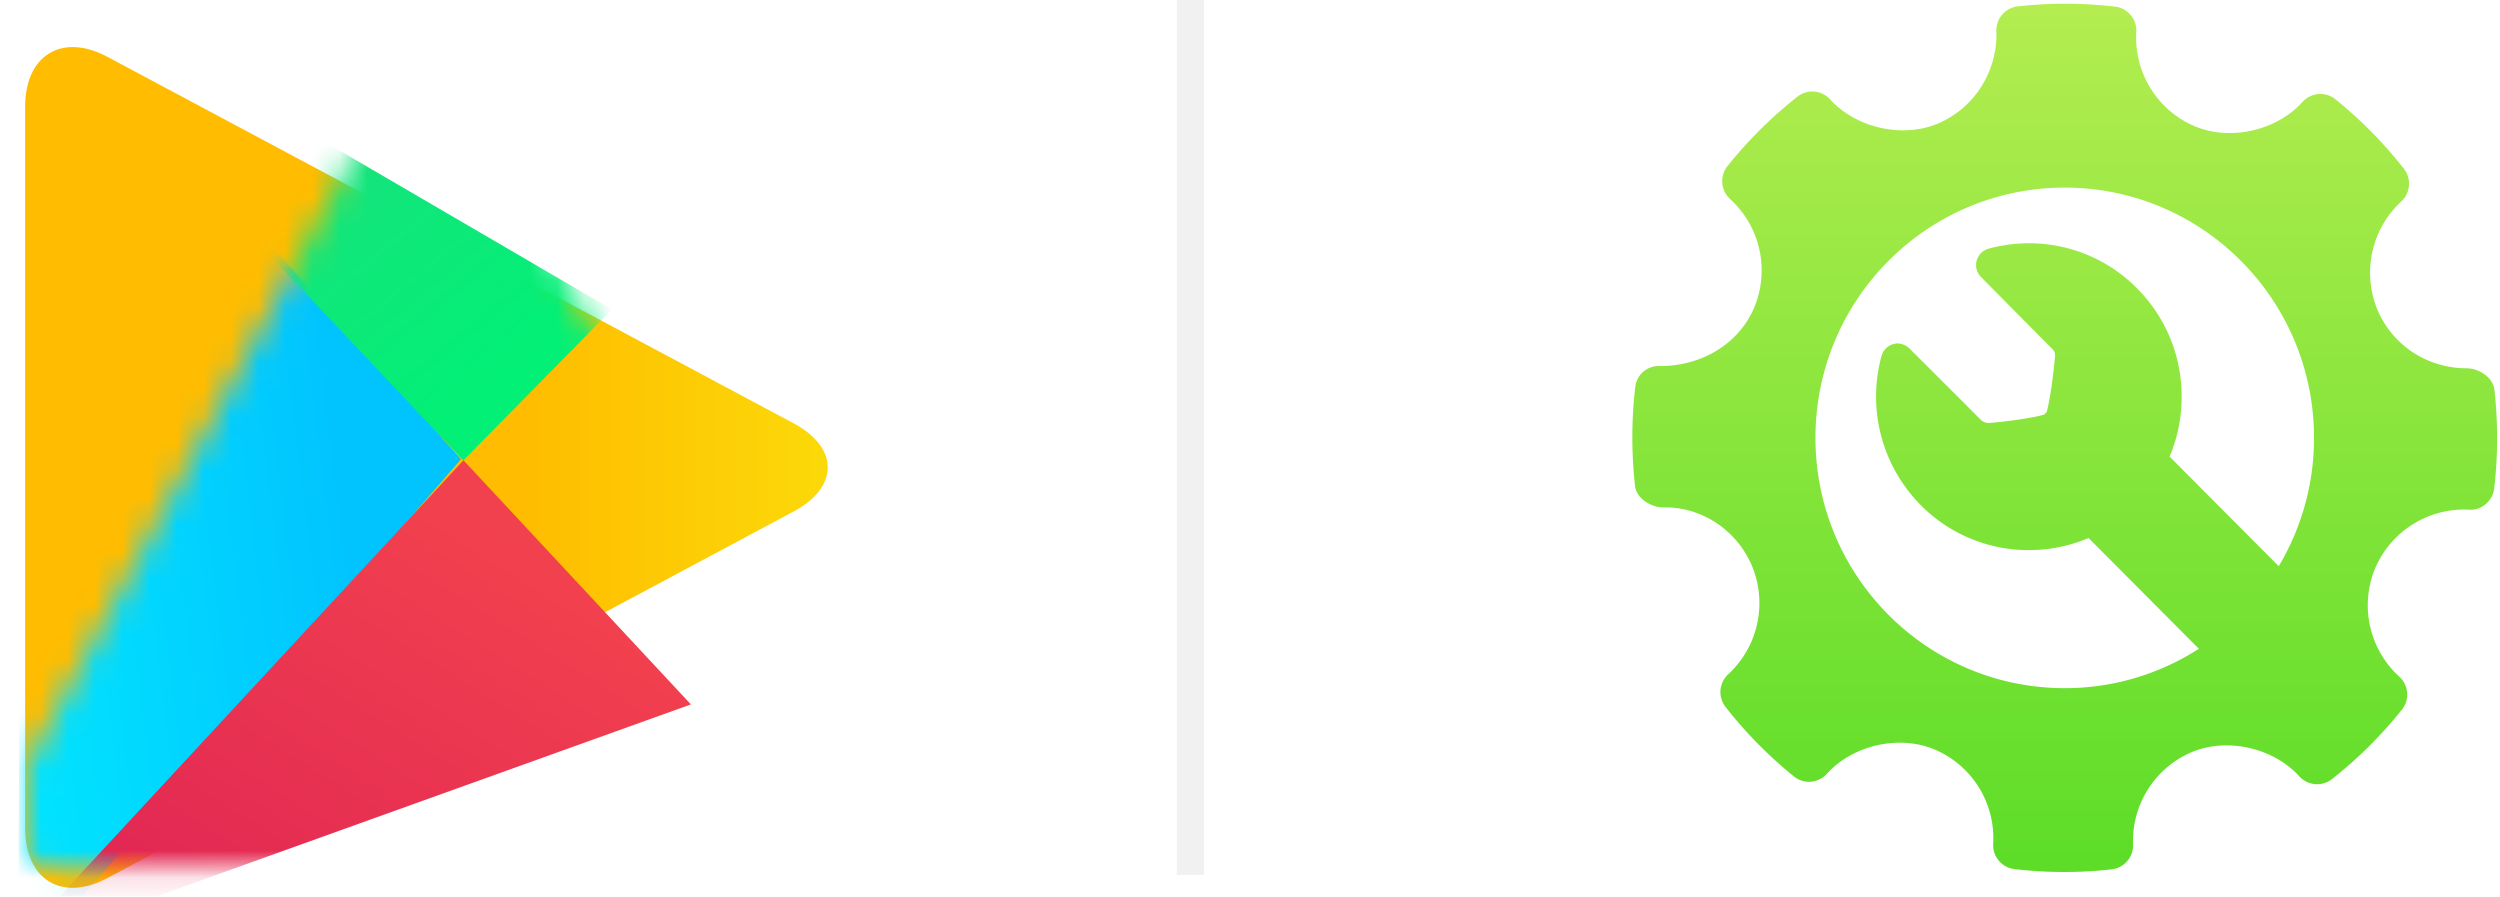 <svg xmlns="http://www.w3.org/2000/svg" xmlns:xlink="http://www.w3.org/1999/xlink" width="92" height="33" viewBox="0 0 92 33">
    <defs>
        <linearGradient id="a" x1="50%" x2="50%" y1="0%" y2="100%">
            <stop offset="0%" stop-color="#B4ED50"/>
            <stop offset="100%" stop-color="#5CDD27"/>
        </linearGradient>
        <linearGradient id="c" x1="50%" x2="50%" y1="0%" y2="38.913%">
            <stop offset="0%" stop-color="#FBDA09"/>
            <stop offset="100%" stop-color="#FFBC00"/>
        </linearGradient>
        <path id="b" d="M13.07 2.877c.895-1.674 2.35-1.665 3.24 0L29.8 28.13c.894 1.674.072 3.031-1.836 3.031H1.416c-1.908 0-2.725-1.366-1.835-3.03L13.07 2.876z"/>
        <linearGradient id="d" x1="0%" x2="69.306%" y1="58.476%" y2="39.083%">
            <stop offset="0%" stop-color="#01E2FF"/>
            <stop offset="100%" stop-color="#01C4FF"/>
        </linearGradient>
        <linearGradient id="f" x1="20.281%" x2="83.82%" y1="20.102%" y2="83.621%">
            <stop offset="0%" stop-color="#28D781"/>
            <stop offset="100%" stop-color="#02F076"/>
        </linearGradient>
        <linearGradient id="g" x1="74.488%" x2="10.108%" y1="17.43%" y2="91.184%">
            <stop offset="0%" stop-color="#F2414E"/>
            <stop offset="100%" stop-color="#E02554"/>
        </linearGradient>
    </defs>
    <g fill="none" fill-rule="evenodd">
        <path fill="url(#a)" fill-rule="nonzero" d="M31.724 14.34c-.05-.45-.572-.787-1.023-.787-1.458 0-2.752-.86-3.295-2.189a3.569 3.569 0 0 1 .89-3.95.89.89 0 0 0 .097-1.205 15.785 15.785 0 0 0-2.52-2.556.884.884 0 0 0-1.21.098c-.948 1.055-2.652 1.447-3.969.895a3.55 3.55 0 0 1-2.149-3.468.885.885 0 0 0-.781-.934 15.817 15.817 0 0 0-3.58-.009.888.888 0 0 0-.788.914c.052 1.482-.822 2.85-2.179 3.409-1.3.533-2.992.144-3.939-.901a.884.884 0 0 0-1.2-.101 15.849 15.849 0 0 0-2.575 2.555.891.891 0 0 0 .095 1.214 3.55 3.55 0 0 1 .89 3.986c-.55 1.313-1.907 2.16-3.462 2.16a.867.867 0 0 0-.92.784c-.14 1.2-.14 2.423-.006 3.633.05.45.587.786 1.043.786 1.386-.036 2.716.825 3.275 2.189a3.564 3.564 0 0 1-.89 3.95.89.89 0 0 0-.097 1.204 15.841 15.841 0 0 0 2.517 2.557.882.882 0 0 0 1.211-.097c.952-1.057 2.656-1.448 3.967-.895a3.545 3.545 0 0 1 2.153 3.467c-.028.47.316.88.78.933a15.71 15.71 0 0 0 3.58.01.888.888 0 0 0 .788-.915 3.552 3.552 0 0 1 2.178-3.407c1.309-.537 2.993-.144 3.94.9a.886.886 0 0 0 1.201.101 15.87 15.87 0 0 0 2.574-2.555.89.89 0 0 0-.095-1.215 3.55 3.55 0 0 1-.891-3.984 3.561 3.561 0 0 1 3.255-2.166l.197.005c.456.037.876-.316.931-.783.14-1.201.142-2.423.007-3.633zM15.912 25.324c-5.066 0-9.173-4.124-9.173-9.21 0-5.087 4.107-9.21 9.173-9.21s9.174 4.123 9.174 9.21a9.191 9.191 0 0 1-1.298 4.722l-4.017-4.033c.291-.688.445-1.435.444-2.205a5.62 5.62 0 0 0-1.647-3.992 5.575 5.575 0 0 0-3.976-1.654c-.501 0-1 .067-1.483.2a.638.638 0 0 0-.44.445.626.626 0 0 0 .176.61s1.983 2.006 2.647 2.672c.07.07.069.237.06.297l-.007.043c-.067.733-.196 1.612-.302 1.95l-.043.04-.044.046c-.34.11-1.23.24-1.97.307v-.004l-.034.009a.423.423 0 0 1-.337-.128c-.69-.694-2.595-2.593-2.595-2.593a.646.646 0 0 0-.463-.207.63.63 0 0 0-.593.48 5.68 5.68 0 0 0 1.451 5.471 5.577 5.577 0 0 0 3.977 1.654c.767 0 1.51-.154 2.196-.446l4.06 4.077a9.1 9.1 0 0 1-4.936 1.449z" transform="translate(60.07)"/>
        <path fill="#D8D8D8" d="M43.307 0h1v32.195h-1z" opacity=".34"/>
        <g transform="translate(1 .805)">
            <mask id="e" fill="#fff">
                <use xlink:href="#b"/>
            </mask>
            <use fill="url(#c)" transform="rotate(90 14.69 16.396)" xlink:href="#b"/>
            <path fill="url(#d)" d="M-.133-2.018l16.098 18.112L-.34 34.92z" mask="url(#e)"/>
            <path fill="url(#f)" d="M-2.339-3.335l18.391 19.472 5.468-5.554z" mask="url(#e)"/>
            <path fill="url(#g)" d="M16.055 16.133l8.37 8.984L-.58 34.1z" mask="url(#e)"/>
        </g>
    </g>
</svg>
